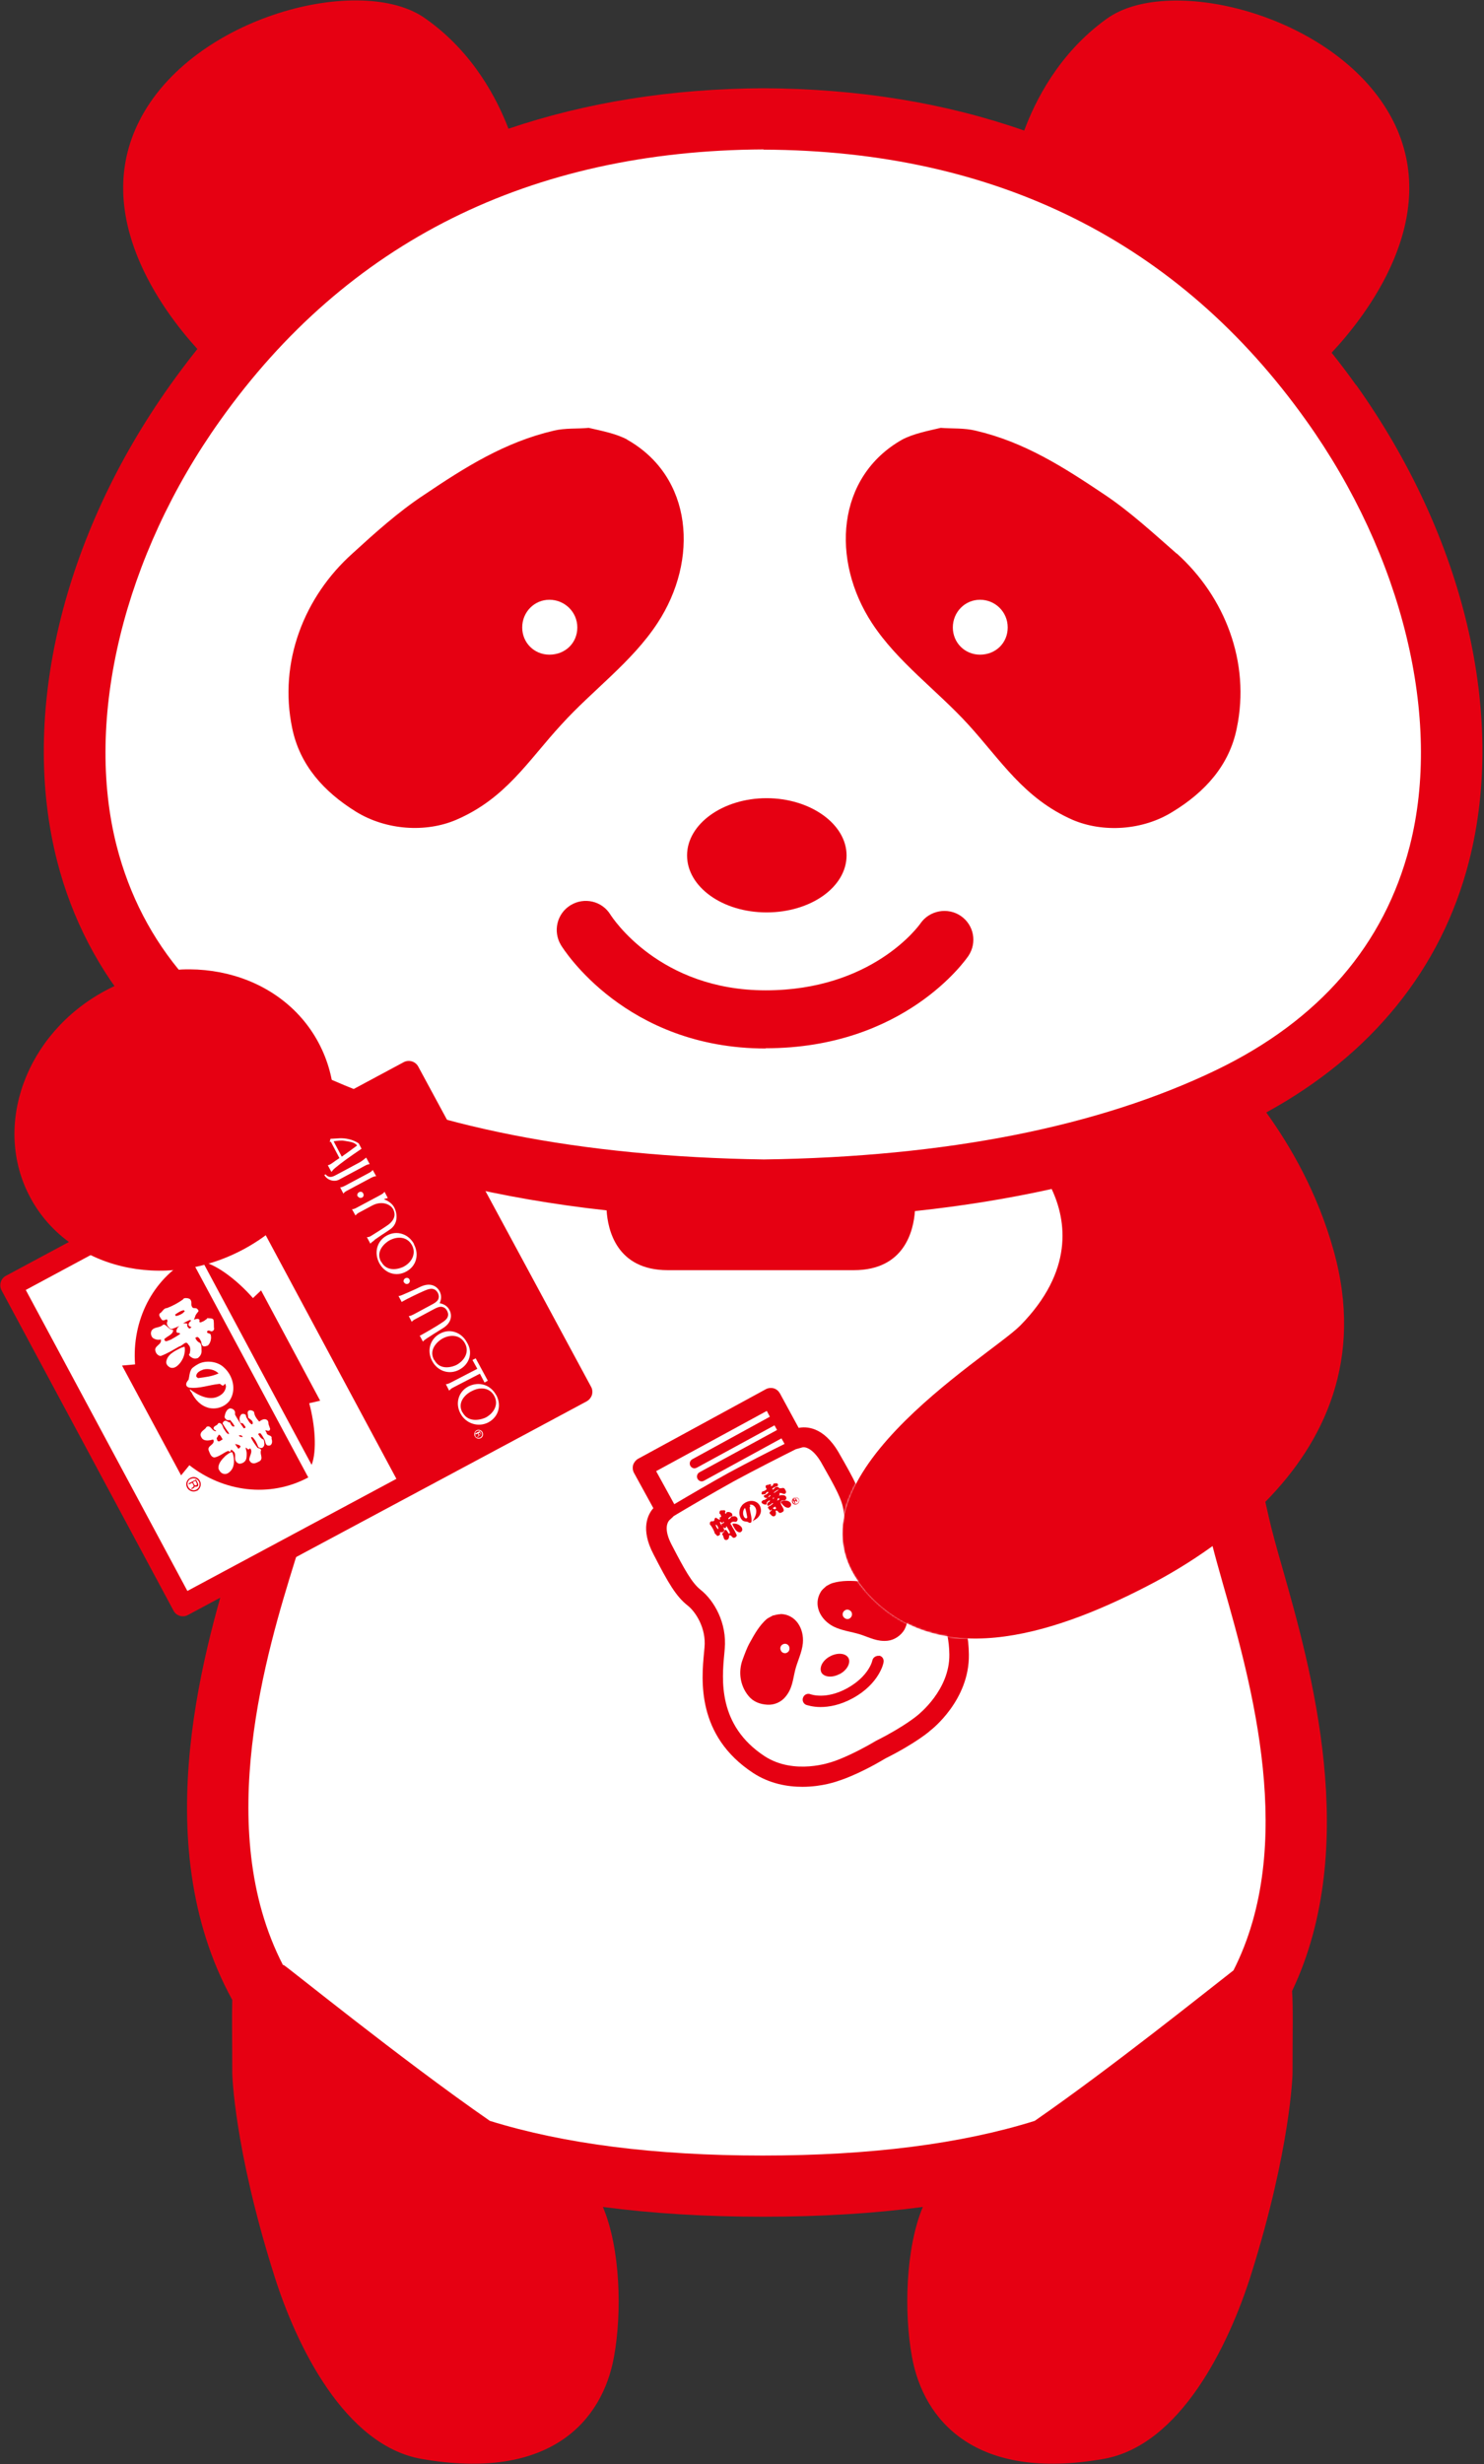<svg width="870" height="1444" viewBox="0 0 870 1444" fill="none" xmlns="http://www.w3.org/2000/svg">
<rect x="0" y="0" width="870" height="1444" fill="#333333" stroke="none"/>
<path d="M794.971 225.635C790.336 219.093 785.566 212.822 780.658 206.688C800.697 185.288 845.68 128.037 816.782 70.923C785.702 9.31 685.783 -15.907 648.705 11.082C620.624 31.256 606.72 59.473 600.449 76.512C554.102 60.291 503.12 51.976 447.64 51.703C393.523 51.976 343.631 60.018 298.102 75.421C291.559 58.382 277.655 30.848 249.71 11.082C212.632 -16.043 112.713 9.174 81.633 70.923C53.689 126.129 94.856 181.607 115.712 204.507C110.26 211.323 104.943 218.411 99.763 225.635C36.376 314.646 11.567 418.924 33.514 504.664C50.826 572.274 96.628 625.708 166.013 659.104C185.915 668.645 207.452 677.097 230.353 684.185C198.728 733.393 168.466 799.231 143.657 887.833C142.43 892.468 140.658 898.056 138.613 904.463C120.619 962.531 84.905 1078.67 136.159 1171.9C135.887 1181.58 136.159 1195.21 136.159 1214.98C136.159 1214.98 137.113 1258.6 160.696 1333.16C173.782 1374.87 202.272 1432.94 246.984 1440.85C322.23 1454.07 353.174 1418.9 359.989 1380.87C364.624 1355.38 363.806 1317.62 353.446 1293.22C382.345 1297.04 413.561 1298.95 447.367 1298.95C481.173 1298.95 512.39 1297.04 541.016 1293.22C530.792 1317.62 529.974 1355.38 534.609 1380.87C541.425 1418.9 572.369 1454.07 647.069 1440.85C691.781 1432.94 720.134 1374.87 733.357 1333.16C756.803 1258.73 757.757 1214.98 757.757 1214.98C757.757 1191.4 758.166 1176.27 757.484 1166.72C797.97 1081.53 768.526 977.525 751.759 918.639C748.351 906.78 745.489 896.421 743.853 889.06C743.171 885.925 742.49 883.062 741.808 880.063C776.023 845.304 799.878 796.777 781.748 732.439C772.343 698.906 756.667 671.781 742.354 651.879C803.968 618.21 845.135 567.639 861.221 504.664C883.167 418.924 858.494 314.646 795.108 225.635" fill="#E60012"/>
<path d="M507.347 931.998C452.957 869.431 579.73 795.278 598.132 776.74C629.621 744.707 625.259 715.264 616.535 696.725C591.317 702.314 564.462 706.676 536.381 709.675C535.564 720.989 530.384 744.298 500.531 744.298H391.479C361.353 744.298 356.309 720.443 355.628 709.266C324.411 705.858 294.967 700.678 267.432 694.135C235.261 740.89 203.772 806.047 178.145 897.375C176.782 902.282 175.01 908.143 172.829 914.822C156.607 967.166 124.573 1071.44 165.877 1151.46C166.013 1151.46 166.149 1151.46 166.286 1151.46C167.103 1151.46 235.397 1206.94 287.197 1242.79C330.682 1256.28 383.981 1263.1 447.095 1263.1C510.209 1263.1 563.509 1256.28 606.584 1242.79C651.296 1211.84 708.003 1166.32 723.134 1154.59C760.348 1081.39 733.766 986.931 716.999 928.317C714.682 920.002 712.501 912.505 710.865 905.962C697.643 915.504 684.284 923.41 672.015 929.68C615.036 959.123 548.105 979.161 507.21 931.998" fill="white"/>
<path d="M447.641 87.553C310.78 88.234 203.5 141.668 129.072 246.355C72.501 325.688 49.327 421.242 68.412 495.803C83.27 553.599 121.438 597.764 181.826 626.934C250.802 660.194 340.224 677.778 447.777 679.414C554.921 677.915 644.207 660.194 713.183 626.934C773.57 597.764 811.602 553.599 826.461 495.803C845.545 421.242 822.372 325.688 765.801 246.491C691.236 141.804 584.229 88.234 447.641 87.689" fill="white"/>
<path d="M496.305 501.256C496.305 519.794 475.312 534.652 449.412 534.652C423.512 534.652 402.792 519.658 402.792 501.256C402.792 482.854 423.785 467.723 449.412 467.723C475.039 467.723 496.305 482.854 496.305 501.256Z" fill="#E60012"/>
<path d="M448.867 614.394C366.942 614.394 330.409 556.325 328.909 553.872C324.002 545.829 326.456 535.333 334.498 530.426C342.541 525.519 352.901 527.973 357.809 535.879C359.035 537.787 386.571 580.316 448.867 580.316C511.163 580.316 538.563 542.694 539.653 541.058C544.969 533.425 555.602 531.517 563.235 536.697C571.005 542.013 572.914 552.372 567.734 560.142C566.235 562.323 530.247 614.257 448.867 614.257" fill="#E60012"/>
<path d="M367.624 257.532C361.217 254.124 352.902 252.489 345.132 250.717C338.18 251.398 331.5 250.717 324.685 252.352C296.058 259.032 272.885 273.617 248.621 289.974C233.49 299.925 219.313 312.738 206.636 324.324C178.419 349.542 163.151 387.982 171.33 426.83C175.828 448.504 190.005 464.043 208.681 475.629C226.402 486.534 249.575 488.034 267.432 480.4C296.604 467.86 309.554 445.777 329.047 424.649C347.449 404.339 370.487 387.982 385.482 365.081C409.746 328.141 406.338 279.342 367.488 257.532M322.095 383.62C313.234 383.62 306.146 376.668 306.146 367.671C306.146 358.675 313.234 351.45 322.095 351.45C330.955 351.45 338.453 358.538 338.453 367.671C338.453 376.804 331.364 383.62 322.095 383.62Z" fill="#E60012"/>
<path d="M689.736 324.324C676.65 312.874 662.609 299.925 647.751 289.974C623.351 273.617 600.586 259.032 571.96 252.352C565.144 250.717 558.737 251.262 551.512 250.717C543.879 252.489 535.564 254.124 529.02 257.532C490.307 279.342 487.035 328.141 511.163 365.081C526.158 387.982 549.195 404.339 567.734 424.649C586.954 445.777 600.313 467.86 628.803 480.4C646.66 488.034 669.971 486.671 687.555 475.629C706.367 464.179 720.68 448.504 725.042 426.83C733.221 387.982 717.953 349.542 689.872 324.324M574.55 383.62C565.689 383.62 558.601 376.668 558.601 367.671C558.601 358.675 565.689 351.45 574.55 351.45C583.41 351.45 590.771 358.538 590.771 367.671C590.771 376.804 583.683 383.62 574.55 383.62Z" fill="#E60012"/>
<path d="M346.495 812.59L306.554 738.573L260.616 653.515L245.212 625.026C243.577 621.891 239.624 620.8 236.625 622.436L178.691 653.515L3.525 747.569C0.39 749.205 -0.7 753.022 0.935 756.157L101.673 943.72C102.763 945.901 104.944 947.128 107.261 947.128C108.216 947.128 109.306 946.856 110.26 946.31L306.554 841.215L343.905 821.177C345.404 820.359 346.495 818.996 347.04 817.36C347.449 815.725 347.313 813.953 346.495 812.59Z" fill="#E60012"/>
<path d="M105.761 789.962C102.081 791.87 97.992 793.778 97.446 798.14C97.446 799.504 98.4 800.594 99.627 801.276C100.991 801.821 102.217 801.548 103.444 800.73C106.852 798.277 109.033 793.233 108.215 789.144C107.397 789.417 106.579 789.553 105.761 789.962Z" fill="white"/>
<path d="M111.759 866.568C109.987 867.523 109.442 869.567 110.396 871.339C111.35 873.111 113.532 873.793 115.167 872.839C116.939 871.885 117.485 869.704 116.531 868.068C115.576 866.432 113.532 865.751 111.759 866.705M115.44 871.067C115.44 871.067 114.895 871.339 114.758 871.203C114.486 871.203 114.35 871.203 114.077 870.93C114.077 871.203 114.077 871.339 114.077 871.476C114.077 871.612 113.804 871.748 113.668 871.885L113.123 872.157C113.123 872.157 112.85 872.294 112.714 872.43C112.577 872.43 112.577 872.702 112.577 872.839L112.168 872.157C112.168 872.157 112.305 872.157 112.441 871.885L113.123 871.476C113.123 871.476 113.532 871.067 113.532 870.794C113.532 870.794 113.531 870.521 113.395 870.249L112.714 868.886L110.805 869.84L110.533 869.295L114.895 866.977L115.985 869.022C115.985 869.022 116.258 869.704 116.258 869.976C116.258 870.521 116.122 870.93 115.576 871.067" fill="white"/>
<path d="M134.66 820.632C138.75 814.498 136.569 806.047 131.389 801.412C127.845 797.868 121.574 797.05 117.212 798.822C115.712 799.504 114.622 800.185 113.395 801.139C111.078 802.639 111.214 805.91 110.533 808.5C109.851 809.318 109.033 810.272 109.169 811.499C109.306 812.453 110.26 812.998 111.078 813.135C116.939 813.816 122.665 811.499 128.39 810.954C129.344 810.681 129.617 811.772 130.571 811.908C131.253 811.908 131.525 811.226 131.934 810.817C132.343 811.226 132.343 811.908 132.48 812.453C132.207 815.043 130.571 816.951 128.39 818.042C122.801 821.177 115.849 817.497 111.35 814.089H111.214C111.214 814.089 111.623 815.452 112.168 815.725C114.349 820.223 117.621 823.767 122.392 824.994C127.027 826.084 132.07 824.312 134.797 820.495M116.122 807.546C116.122 807.546 115.168 807.001 115.031 806.455C115.031 804.274 117.349 803.184 119.257 802.502C122.12 801.821 125.936 802.502 128.117 804.82C124.164 806.592 120.211 807.001 116.122 807.546Z" fill="white"/>
<path d="M135.75 850.893C134.387 851.302 133.296 852.256 132.206 853.074C130.161 855.118 127.707 857.572 128.116 860.707C128.662 861.934 129.479 863.161 130.842 863.57C132.206 863.979 133.569 863.57 134.659 862.479C137.386 860.162 137.522 856.209 136.84 853.074C136.568 852.392 136.568 851.165 135.75 850.893Z" fill="white"/>
<path d="M114.623 867.659L113.123 868.477L113.804 869.84C113.804 869.84 114.214 870.385 114.35 870.385C114.486 870.385 114.759 870.385 115.032 870.385C115.304 870.249 115.441 869.976 115.441 869.704C115.441 869.567 115.44 869.431 115.304 869.158L114.623 867.795V867.659Z" fill="white"/>
<path d="M110.805 793.506C110.805 794.46 111.623 795.005 112.304 795.414C113.395 796.232 114.758 796.232 115.985 795.823C117.212 794.869 118.166 793.506 118.166 791.87C118.029 790.234 118.438 788.599 117.348 786.963C115.985 786.418 115.031 785.327 114.485 783.964L115.576 783.419C116.803 783.692 117.484 785.191 118.03 786.418C118.03 787.372 118.302 788.462 119.257 788.871C120.074 789.144 121.029 788.735 121.847 788.462C123.346 787.099 124.027 784.509 123.618 782.601C123.618 781.511 122.528 781.374 121.71 781.102C121.437 780.829 121.301 780.42 121.438 780.147C122.256 779.057 123.209 780.147 124.164 780.147C124.845 780.011 125.391 779.466 125.527 778.784C125.254 777.285 125.527 775.649 125.254 774.013C125.254 772.105 122.8 772.65 121.574 772.378C121.165 773.196 120.347 773.332 119.665 774.013C118.848 774.286 117.893 775.104 117.075 774.831C116.803 774.422 116.803 773.877 117.075 773.605C116.258 772.105 114.622 773.196 113.668 773.196C113.94 772.787 114.076 772.241 114.349 771.696C114.622 770.197 115.712 769.379 116.394 768.288C116.394 767.743 115.985 767.471 115.712 767.062C114.758 765.971 113.122 767.198 112.577 765.699C111.759 764.608 112.577 763.245 111.895 762.018C111.486 760.928 110.123 760.655 109.033 760.655C108.488 760.655 107.67 760.655 107.261 761.473C104.398 763.518 101.126 765.29 97.855 766.516C95.81 766.516 95.265 768.834 93.629 769.652C92.811 771.015 94.174 772.241 94.856 773.332C95.537 774.15 96.628 773.468 97.446 773.196C97.991 772.787 97.991 773.741 98.264 774.013C97.719 774.968 97.719 775.922 98.264 776.876C98.945 777.694 99.491 778.784 100.717 778.784C102.217 778.239 103.716 777.694 105.08 777.012C104.807 777.285 104.534 777.694 104.262 777.83C103.716 778.648 103.171 779.738 103.58 780.693C104.125 781.374 105.352 780.693 105.625 781.647C103.989 782.874 101.672 784.1 100.036 785.055C98.945 785.327 97.855 786.145 96.901 785.872C96.628 785.464 96.083 784.918 96.492 784.509C97.582 783.555 98.945 782.874 100.172 781.919C100.99 781.238 101.535 780.42 101.535 779.33C99.491 779.33 98.4 777.421 96.901 776.467C96.492 776.194 95.81 775.922 95.401 776.467C93.357 778.239 90.358 777.421 88.858 779.738C88.177 781.102 88.449 782.601 89.403 783.828C90.767 784.918 92.538 785.327 94.311 784.918C95.129 788.053 89.949 788.599 91.176 791.87C91.585 793.37 92.811 794.46 94.175 794.596C97.991 793.233 101.399 791.052 105.08 789.008C106.988 788.735 109.033 785.055 110.396 787.917C111.895 789.144 111.623 791.461 111.214 793.233M103.171 771.287L102.626 770.333C104.262 769.243 105.898 768.016 107.806 767.743C107.806 768.016 108.215 768.016 108.351 768.288C107.806 768.834 107.397 769.379 106.715 769.788C105.625 770.469 104.262 771.015 103.171 771.151M107.124 775.649C108.351 774.831 109.987 774.013 111.35 773.468L112.168 773.877C111.486 774.286 110.805 774.968 110.532 775.922C110.532 776.331 110.532 776.74 110.941 777.012C111.35 777.285 111.895 777.558 112.304 777.694C111.895 777.966 111.486 778.512 110.941 778.512C110.396 777.966 109.851 777.558 109.714 776.74C109.714 776.331 109.987 775.922 109.714 775.649C108.76 775.377 107.806 775.377 106.988 775.649" fill="white"/>
<path d="M137.659 690.046L15.111 755.884L109.851 932.27L232.398 866.568L137.659 690.046ZM115.44 873.52C113.395 874.611 110.805 873.793 109.714 871.748C108.624 869.704 109.305 867.114 111.486 866.023C113.531 864.933 116.121 865.614 117.211 867.795C118.302 869.84 117.484 872.43 115.44 873.657M111.077 858.526L106.17 864.524L88.858 832.354L71.546 800.185L79.18 799.504C77.271 774.15 89.13 749.477 111.759 737.346L146.247 801.548L180.734 865.75C157.97 877.882 130.979 874.202 110.941 858.526M182.779 858.526L150.745 798.958L118.847 739.39C127.708 741.299 139.84 750.977 148.291 760.655L153.062 756.157L170.375 788.462L187.687 820.768L181.28 822.267C184.688 834.808 185.915 850.211 182.643 858.526" fill="white"/>
<path d="M145.156 830.174C145.838 831.537 147.746 831.809 148.155 833.445C148.155 833.854 148.291 834.535 147.61 834.672C146.11 833.854 145.429 832.082 144.474 830.583C144.066 830.037 144.474 829.219 143.657 828.81C142.975 828.401 142.294 828.402 141.612 828.674C140.521 829.765 140.112 831.4 140.658 832.9C140.658 834.536 142.43 833.445 142.839 834.672C143.248 835.353 143.93 835.762 143.93 836.58C143.521 836.716 143.248 837.125 142.839 836.853C141.067 834.399 139.295 831.673 137.795 828.947V827.447C137.523 826.084 136.296 825.403 134.933 825.266C132.752 825.675 131.934 828.265 131.661 830.31C131.661 830.855 132.206 831.4 132.615 831.809C133.297 832.355 134.251 832.218 134.933 832.082C135.887 833.309 136.977 834.399 137.523 835.899C137.25 835.899 136.841 835.899 136.432 835.899C135.75 835.353 135.069 834.399 134.933 833.581C133.569 833.581 132.751 831.946 131.388 832.763C130.979 833.036 130.434 833.718 130.57 834.263C131.388 835.626 132.343 837.125 133.297 838.488C133.706 838.897 134.251 839.715 134.251 840.397C132.615 840.124 132.07 838.216 131.116 837.125C130.571 835.899 130.298 834.263 128.798 833.854C128.389 833.854 128.117 833.854 127.844 834.127C127.435 835.353 125.663 835.353 125.254 836.58C124.845 837.943 126.481 837.807 126.754 838.625C124.709 838.897 124.164 836.444 122.528 835.899C121.983 835.762 121.437 835.899 121.028 836.171C120.21 837.807 118.029 838.352 117.62 840.261C117.348 841.078 117.893 842.033 118.439 842.851C119.529 844.214 121.574 844.214 123.073 843.941C123.755 843.941 124.436 843.396 125.118 843.668C126.208 846.803 121.165 846.94 122.391 850.075C123.073 851.711 123.755 854.028 125.799 854.028C128.662 853.483 130.98 851.302 133.706 850.211C134.115 850.211 134.251 850.484 134.524 850.62C135.342 851.029 135.069 849.939 135.478 849.53C136.023 849.666 136.432 849.939 136.705 850.348C138.886 851.847 136.977 854.437 138.341 856.345C138.749 857.027 139.431 857.436 140.249 857.708C141.339 857.708 142.566 857.299 143.384 856.482C144.747 855.255 144.611 853.074 144.611 851.438C144.611 850.348 144.066 849.393 144.066 848.303C144.611 848.303 144.747 848.848 145.156 849.121C145.838 849.666 146.247 848.848 146.656 848.712C148.428 850.62 146.111 853.21 146.111 855.391C146.247 856.073 146.792 856.618 147.201 857.027C148.973 858.117 150.609 857.027 152.245 856.209C154.562 854.573 152.108 851.983 153.062 849.802C152.926 848.712 151.699 848.712 151.018 848.439C149.655 846.667 148.291 844.759 147.201 842.578V842.305C147.201 842.305 147.746 841.896 148.019 842.169C149.655 843.668 150.609 845.713 151.427 847.894C152.108 848.439 153.062 848.712 153.88 848.303C155.516 847.212 154.971 845.168 154.562 843.532C152.926 843.123 152.108 841.487 151.29 840.261C151.699 839.988 152.108 839.988 152.517 839.715C153.608 840.806 154.289 842.305 155.107 843.668C155.652 844.759 155.516 846.94 157.288 847.076C157.833 847.076 158.379 847.076 158.788 846.667C159.742 845.713 159.606 844.214 159.197 842.987C159.742 840.806 156.743 841.487 156.334 839.852C156.334 839.17 155.516 838.761 155.652 838.08C156.334 838.08 157.424 838.897 158.106 838.08C158.242 837.807 158.379 837.534 158.379 837.262L157.425 834.536C157.425 833.581 157.288 832.491 156.334 831.946C154.835 831.128 153.199 832.082 151.972 833.036C150.609 831.537 149.109 829.628 148.973 827.447C148.428 826.629 147.337 826.357 146.52 826.357C144.202 826.902 145.701 829.083 145.429 830.583M127.571 844.35C127.571 844.35 127.026 843.259 127.026 842.714C127.435 842.033 127.981 841.351 128.253 840.669C129.48 840.942 129.753 842.441 130.57 843.396C129.616 843.805 128.662 845.168 127.571 844.35ZM139.84 848.984C139.022 848.03 138.34 847.076 137.795 846.122C139.022 846.531 140.521 846.531 141.067 847.621C140.794 848.167 140.249 848.576 139.84 848.984ZM140.249 841.487C140.249 841.487 140.113 841.215 139.976 841.078C140.93 840.942 142.021 841.078 142.294 842.033C141.749 842.033 140.658 842.033 140.249 841.487Z" fill="white"/>
<path d="M194.502 686.502C195.183 685.548 195.592 685.139 196.41 684.457C200.5 681.05 204.725 678.051 211.95 673.144L210.314 670.008C206.634 667.555 202.408 666.873 199 667.01C195.728 667.146 193.411 667.691 189.458 666.737C188.231 666.464 187.277 665.51 186.868 665.101L183.869 666.737C184.551 667.964 185.914 668.918 188.504 669.327C190.003 669.599 191.912 669.327 193.956 669.054L199 678.596C197.364 679.686 195.865 680.777 194.502 681.731C193.684 682.276 193.275 682.549 192.184 682.822L194.229 686.638L194.502 686.502ZM195.456 668.782C197.773 668.509 200.09 668.1 201.999 668.509C204.998 669.054 207.724 669.191 209.36 671.235C206.77 673.144 203.498 675.597 200.363 677.778L195.592 668.782H195.456Z" fill="white"/>
<path d="M190.822 688.138L190.141 688.547C191.776 691.546 195.866 692.772 198.729 691.273L213.723 683.231C215.086 682.413 215.904 682.276 216.722 682.14L214.678 678.323C214.678 678.323 212.088 680.504 210.724 681.186L197.229 688.41C194.503 689.91 192.867 690.319 190.822 688.138Z" fill="white"/>
<path d="M199.409 695.771C200.091 695.771 200.909 695.499 202.272 694.817L216.04 687.456C217.403 686.775 218.085 686.229 218.494 685.548L220.538 689.228C219.72 689.228 218.902 689.501 217.539 690.182L203.771 697.543C202.408 698.225 201.727 698.77 201.318 699.452L199.409 695.771Z" fill="white"/>
<path d="M209.771 700.951C210.316 701.905 211.27 702.178 212.224 701.769C213.178 701.36 213.451 700.133 212.906 699.315C212.497 698.361 211.407 698.088 210.452 698.634C209.498 699.179 209.225 700.269 209.634 701.087" fill="white"/>
<path d="M219.584 726.714C218.221 727.668 217.539 728.213 217.13 728.758L215.086 724.942C215.767 724.942 216.449 724.942 217.676 724.124C219.72 722.897 225.718 719.08 227.763 717.581C229.535 716.218 232.807 713.083 230.489 708.584C228.99 705.722 223.946 703.405 218.221 706.403L210.86 710.356C209.497 711.038 208.951 711.583 208.406 712.265L206.361 708.584C207.179 708.584 207.997 708.312 209.224 707.63L222.992 700.269C224.355 699.588 225.036 698.906 225.445 698.361L227.354 702.041C227.354 702.041 225.991 702.314 225.036 702.723C227.49 703.677 229.944 705.177 231.171 707.63C232.534 710.084 234.17 716.763 228.444 720.58C225.309 722.624 221.22 725.351 219.311 726.714" fill="white"/>
<path d="M242.759 729.031C239.623 723.17 232.807 720.716 226.81 723.987C220.948 727.123 219.176 734.074 222.311 740.072C225.447 746.07 232.262 748.387 238.124 745.116C244.122 741.98 245.894 735.029 242.622 729.031M223.402 739.391C219.721 732.711 226.537 727.804 228.309 726.85C233.353 724.124 238.942 724.805 241.532 729.712C244.122 734.483 241.532 739.663 236.624 742.253C234.852 743.207 227.082 746.07 223.538 739.391" fill="white"/>
<path d="M236.897 751.386C237.306 752.34 238.397 752.613 239.351 752.204C240.169 751.658 240.578 750.568 240.033 749.75C239.624 748.796 238.397 748.523 237.579 749.069C236.625 749.614 236.352 750.704 236.761 751.522" fill="white"/>
<path d="M239.895 771.151C240.577 771.151 241.395 770.742 242.758 770.061L251.891 765.153C255.026 763.518 256.935 762.427 257.208 760.383C257.344 759.565 257.208 758.883 256.799 757.793C254.481 753.431 250.392 755.748 248.62 756.43C246.302 757.384 238.396 761.2 236.351 762.427C236.079 762.563 235.806 762.7 235.534 762.972L233.625 759.428C234.307 759.428 235.124 759.156 236.624 758.474C238.805 757.52 243.304 755.612 246.575 753.976C252.846 751.113 256.39 754.112 257.753 756.702C258.98 759.156 258.707 761.609 257.753 763.654C259.934 764.063 262.251 765.153 263.478 767.607C264.841 770.061 265.386 774.831 259.525 778.376C256.39 780.284 252.164 783.01 250.255 784.237C248.892 785.191 248.347 785.6 247.938 786.145L246.03 782.601C246.03 782.601 246.575 782.601 246.848 782.329C248.892 781.238 256.663 776.74 258.571 775.377C260.207 774.286 264.432 772.105 261.979 767.88C261.434 766.925 260.752 766.38 260.07 766.108C258.162 765.153 256.254 766.108 252.982 767.88L243.849 772.787C242.485 773.468 241.804 774.014 241.395 774.559L239.623 771.151H239.895Z" fill="white"/>
<path d="M273.702 786.554C270.567 780.693 263.751 778.239 257.89 781.511C252.028 784.646 250.12 791.598 253.391 797.595C256.527 803.457 263.343 805.774 269.204 802.639C275.202 799.504 277.519 792.552 273.702 786.554ZM254.482 796.914C250.801 790.235 257.617 785.327 259.389 784.373C264.433 781.647 270.022 782.329 272.612 787.236C275.202 792.007 272.612 797.05 267.704 799.776C265.932 800.731 258.162 803.593 254.618 796.914" fill="white"/>
<path d="M261.433 811.09C262.251 811.09 262.932 810.817 264.295 810.136L279.835 802.093L276.972 796.914L278.881 795.959L285.969 809.045L284.061 810.136L281.335 804.956L265.795 812.998C264.432 813.68 263.886 814.225 263.341 814.907L261.433 811.226V811.09Z" fill="white"/>
<path d="M290.878 817.497C287.742 811.635 281.063 809.182 274.52 812.453C268.658 815.588 266.75 822.54 270.021 828.402C273.157 834.263 280.517 836.58 286.379 833.445C292.377 830.174 294.149 823.358 290.878 817.36M271.112 827.72C267.431 821.041 274.247 816.134 276.564 815.179C281.608 812.453 287.197 813.135 289.787 818.042C292.377 822.813 289.787 827.856 284.88 830.583C283.108 831.537 274.792 834.399 271.248 827.72" fill="white"/>
<path d="M281.335 839.306L281.744 840.261C281.744 840.261 281.744 840.533 281.881 840.533C281.881 840.669 281.881 840.806 281.608 840.942C281.608 840.942 281.335 840.942 281.199 840.942C281.199 840.942 281.063 840.806 280.927 840.669L280.518 839.852L281.472 839.306H281.335ZM279.018 840.533L280.109 839.988L280.518 840.806V841.078C280.518 841.215 280.518 841.351 280.245 841.487L279.836 841.76H279.7L279.972 842.169C279.972 842.169 279.972 842.032 279.972 841.896C279.972 841.896 280.109 841.896 280.245 841.76H280.518L280.79 841.351C280.79 841.351 280.79 841.215 280.79 841.078C280.79 841.078 281.063 841.215 281.199 841.078C281.199 841.078 281.472 841.078 281.608 841.078C281.881 840.942 282.017 840.669 282.017 840.397C282.017 840.261 282.017 839.988 281.881 839.852L281.199 838.625L278.609 839.988V840.397L279.018 840.533Z" fill="white"/>
<path d="M282.836 839.17C282.154 837.943 280.654 837.534 279.428 838.08C278.201 838.761 277.655 840.397 278.337 841.624C279.018 842.851 280.518 843.396 281.881 842.714C283.108 842.033 283.517 840.533 282.836 839.17ZM278.746 841.351C278.201 840.261 278.473 839.034 279.564 838.489C280.518 837.943 281.881 838.352 282.427 839.443C282.972 840.533 282.563 841.76 281.609 842.305C280.518 842.851 279.155 842.442 278.61 841.487" fill="white"/>
<path d="M142.839 732.03C96.083 757.111 40.057 743.48 17.702 701.632C-4.654 659.921 14.976 605.67 61.595 580.589C108.215 555.507 164.377 569.138 186.733 610.986C209.088 652.833 189.459 706.949 142.839 732.03Z" fill="#E60012"/>
<mask id="mask0_285_2156" style="mask-type:luminance" maskUnits="userSpaceOnUse" x="145" y="694" width="597" height="569">
<path d="M178.145 897.375C176.782 902.282 175.01 908.143 172.829 914.822C156.607 967.302 124.573 1071.44 165.877 1151.32C166.013 1151.32 166.149 1151.32 166.286 1151.32C167.103 1151.32 235.397 1206.8 287.197 1242.65C330.682 1256.14 383.981 1262.96 447.095 1262.96C510.209 1262.96 563.509 1256.14 606.584 1242.65C651.296 1211.71 708.003 1166.18 723.134 1154.46C760.348 1081.12 733.766 986.794 716.999 928.181C714.682 919.866 712.501 912.505 710.865 905.826C697.643 915.368 684.284 923.274 672.015 929.68C615.036 959.123 548.105 979.161 507.21 931.998C452.82 869.431 579.594 795.278 597.996 776.74C629.485 744.707 624.987 715.264 616.399 696.725C591.181 702.314 564.463 706.676 536.245 709.675C535.428 720.852 530.247 744.298 500.394 744.298H391.342C361.217 744.298 356.173 720.443 355.491 709.402C324.275 705.994 294.831 700.815 267.295 694.135C235.125 740.89 203.636 806.047 178.009 897.375" fill="white"/>
</mask>
<g mask="url(#mask0_285_2156)">
<path d="M524.249 907.053L521.522 905.69C511.299 900.51 506.8 890.014 506.255 884.289C505.437 875.565 500.939 867.25 491.533 850.893C482.536 835.626 472.312 835.899 468.223 836.716L457.181 816.406C456.364 815.043 455.273 814.089 453.638 813.544C452.138 813.135 450.502 813.271 449.139 813.953L374.029 854.846C372.666 855.664 371.712 856.891 371.167 858.39C370.758 859.889 370.894 861.525 371.575 862.888L383.026 883.744C379.754 887.424 375.392 896.012 383.026 910.597C391.75 927.636 396.385 935.542 403.201 940.858C407.699 944.402 414.106 953.944 413.015 965.394L412.743 968.393C411.244 984.205 408.108 1017.06 441.642 1039C451.32 1045.27 461.68 1047.04 470.404 1047.04C482.127 1047.04 490.851 1043.77 491.26 1043.64C491.669 1043.5 502.438 1040.36 519.069 1030.41C536.79 1021.55 545.241 1014.33 545.241 1014.19C546.196 1013.51 568.415 996.2 568.006 969.483C567.597 929.408 538.153 914.414 523.976 907.189" fill="#E60012"/>
<path d="M460.044 846.258L458.136 842.851L412.743 867.659C412.743 867.659 411.925 868.068 411.38 868.068C410.426 868.068 409.471 867.523 408.926 866.569C408.245 865.205 408.653 863.57 410.017 862.752L455.546 837.943L454.047 835.217L408.517 860.026C408.517 860.026 407.563 860.434 407.154 860.434C406.2 860.434 405.246 859.889 404.7 858.935C404.019 857.572 404.428 855.936 405.791 855.118L451.32 830.174L449.548 826.766L384.662 862.07L395.295 881.426C404.019 876.247 417.105 868.613 427.465 862.888C438.37 857.027 451.048 850.484 459.908 846.122" fill="white"/>
<path d="M394.749 888.515C394.749 888.515 394.749 888.787 394.613 888.787L392.977 890.287C390.796 892.059 389.296 896.557 393.658 905.008C401.428 920.002 405.654 927.499 410.562 931.452C418.741 937.859 426.238 951.081 424.875 966.212L424.602 969.347C423.239 983.932 420.649 1010.92 448.184 1029.05C465.769 1040.5 487.58 1032.46 487.716 1032.46C488.261 1032.32 497.94 1029.32 513.616 1020.05C530.246 1011.74 538.017 1005.06 538.017 1005.06C538.426 1004.65 556.828 990.339 556.555 969.483C556.146 936.496 531.882 924.092 518.796 917.412L516.07 916.049C502.574 909.097 495.486 895.603 494.532 885.379C493.85 878.973 489.761 871.612 481.309 856.754C476.538 848.712 472.04 847.621 470.268 848.167L466.86 849.121C466.86 849.121 466.86 849.121 466.724 849.121C458.545 853.21 443.413 860.843 430.327 867.932C416.832 875.429 402.246 884.016 394.749 888.515Z" fill="white"/>
<path d="M492.35 980.933C496.712 978.616 498.893 974.254 497.394 971.528C495.758 968.665 490.987 968.256 486.625 970.574C482.263 972.891 480.082 977.117 481.581 980.115C483.217 982.842 487.988 983.25 492.214 980.933" fill="#E60012"/>
<path d="M515.524 970.301C513.752 970.028 511.843 971.119 511.435 972.891C511.435 973.3 509.254 982.296 496.713 989.248C484.308 996.064 475.584 992.929 475.175 992.792C473.402 992.111 471.494 992.929 470.812 994.701C470.131 996.473 470.949 998.381 472.721 999.063C472.994 999.063 476.129 1000.29 481.036 1000.29C485.943 1000.29 492.487 999.199 499.984 995.109C515.388 986.658 517.978 974.663 517.978 974.118C518.387 972.209 517.16 970.437 515.388 970.165" fill="#E60012"/>
<path d="M457.591 945.901C456.091 945.901 454.592 946.31 452.956 946.719C451.865 947.401 450.502 947.946 449.412 948.764C445.05 952.717 442.46 957.351 439.597 962.531C437.825 965.666 436.598 969.21 435.372 972.482C432.782 979.434 433.736 987.612 438.779 993.746C441.506 997.154 445.459 998.654 449.821 998.926C454.047 999.199 458.136 997.291 460.59 994.155C464.543 989.384 464.815 984.205 466.178 978.616C467.542 973.3 470.132 968.393 470.677 962.94C471.495 954.216 466.451 945.901 457.455 945.765M461.271 968.529C459.908 969.074 458.272 968.529 457.727 967.029C457.045 965.666 457.727 964.031 459.09 963.485C460.453 962.804 462.089 963.485 462.635 964.849C463.18 966.348 462.634 967.984 461.135 968.529" fill="#E60012"/>
<path d="M531.883 942.766C529.429 935.269 523.022 930.089 515.661 928.454C512.253 927.772 508.573 926.954 504.892 926.682C499.031 926.273 493.715 926 488.126 927.636C486.762 928.045 485.672 928.726 484.445 929.408C483.218 930.498 481.855 931.589 481.173 932.816C476.539 940.449 480.901 949.173 488.671 953.126C493.578 955.579 499.167 956.125 504.347 957.76C509.8 959.532 514.298 962.122 520.432 961.441C524.249 961.032 528.202 958.442 530.247 954.898C532.155 951.081 533.11 946.992 531.883 942.766ZM498.349 948.219C497.122 949.173 495.487 948.764 494.532 947.537C493.578 946.31 493.987 944.538 495.214 943.72C496.441 942.766 498.076 943.175 499.031 944.402C499.849 945.629 499.576 947.265 498.349 948.219Z" fill="#E60012"/>
<path d="M465.361 877.746C464.407 878.291 463.998 879.518 464.543 880.609C465.088 881.563 466.315 881.972 467.406 881.29C468.496 880.745 468.769 879.382 468.36 878.428C467.815 877.473 466.588 877.201 465.497 877.746M467.406 881.017C466.451 881.426 465.361 881.154 464.952 880.336C464.543 879.382 464.952 878.428 465.77 877.882C466.588 877.337 467.678 877.746 468.223 878.564C468.632 879.382 468.223 880.472 467.406 881.017Z" fill="#E60012"/>
<path d="M467.542 879.654C467.542 879.654 467.269 879.382 467.269 879.245C467.269 879.109 466.997 879.109 466.86 879.109C466.86 878.836 467.133 878.836 466.997 878.564C466.997 878.428 466.86 878.291 466.724 878.155C466.451 878.019 466.179 878.019 466.043 878.155L464.815 878.837L465.906 880.881L466.315 880.609L465.906 879.791L466.452 879.518H466.724C466.86 879.654 466.997 879.927 466.997 879.927C466.997 879.927 466.997 879.927 466.997 880.063L467.542 879.791C467.542 879.791 467.542 879.791 467.542 879.518M466.315 878.973L465.77 879.245L465.497 878.7L466.043 878.427C466.043 878.427 466.452 878.428 466.452 878.564C466.452 878.7 466.451 878.836 466.315 878.973Z" fill="#E60012"/>
<path d="M434.963 882.244C433.463 883.88 433.054 886.743 433.872 888.787C434.145 889.469 434.418 890.014 434.963 890.559C435.781 891.65 437.144 891.513 438.371 891.786C438.78 892.059 439.188 892.468 439.87 892.331C440.279 892.331 440.551 891.786 440.551 891.513C440.824 888.924 439.734 886.197 439.461 883.471C439.461 883.062 439.87 882.926 439.87 882.517C439.87 882.244 439.461 881.972 439.461 881.835C439.597 881.699 440.006 881.699 440.279 881.699C441.369 881.699 442.324 882.517 442.869 883.471C444.232 886.061 442.596 889.332 441.097 891.513C441.097 891.513 441.642 891.241 441.779 890.968C443.96 890.014 445.459 888.378 446.004 886.197C446.413 884.016 445.595 881.699 443.823 880.472C440.961 878.564 437.144 879.654 434.963 882.108M438.098 889.196C438.098 889.196 437.825 889.605 437.552 889.741C436.462 889.741 436.053 888.651 435.781 887.833C435.372 886.334 435.78 884.562 436.735 883.607C437.552 885.379 437.689 887.288 438.098 889.196Z" fill="#E60012"/>
<path d="M430.737 888.515C429.919 888.515 429.238 888.515 428.556 888.923C428.283 889.605 427.738 890.014 427.193 890.287L426.92 889.741C426.92 889.741 427.738 888.923 428.283 888.651C428.692 888.651 429.238 888.515 429.374 888.106C429.374 887.697 429.237 887.288 429.101 886.879C428.419 886.197 427.329 885.788 426.375 886.061C425.83 886.061 425.83 886.606 425.693 886.879C425.693 887.015 425.421 887.151 425.284 886.879C424.739 886.47 425.284 886.061 425.284 885.652C425.284 885.379 425.012 885.107 424.739 884.97C423.921 885.107 423.24 884.97 422.558 885.107C421.74 885.107 421.877 886.334 421.74 886.879C422.149 886.879 422.286 887.424 422.558 887.697C422.558 888.106 422.967 888.515 422.831 888.923C422.831 888.923 422.558 888.923 422.285 888.923C421.604 889.332 422.149 890.014 422.013 890.559C421.74 890.559 421.604 890.423 421.331 890.287C420.65 890.014 420.241 889.605 419.695 889.332C419.559 889.332 419.287 889.332 419.15 889.741C418.605 890.15 419.15 890.832 418.468 891.241C418.06 891.65 417.378 891.241 416.833 891.513C416.288 891.65 416.151 892.331 416.151 892.877C416.151 893.149 416.151 893.558 416.56 893.694C417.515 894.921 418.332 896.421 418.877 897.92C418.877 898.874 419.968 899.147 420.377 899.965C420.922 900.237 421.604 899.692 422.013 899.283C422.422 899.011 422.013 898.465 422.013 898.193C421.877 897.92 422.285 897.92 422.422 897.784C422.694 897.92 423.376 897.92 423.785 897.784C424.194 897.375 424.739 897.102 424.603 896.693C424.467 896.012 424.194 895.33 423.785 894.649C423.785 894.785 424.058 894.921 424.194 895.057C424.603 895.33 425.148 895.603 425.421 895.33C425.83 895.057 425.421 894.512 425.966 894.376C426.511 895.194 427.056 896.284 427.465 896.966C427.602 897.375 428.011 897.92 427.874 898.465C427.738 898.465 427.466 898.738 427.193 898.602C426.784 898.056 426.511 897.511 426.102 896.966C425.829 896.693 425.421 896.284 424.875 896.421C424.875 897.375 424.057 897.92 423.512 898.602C423.376 898.738 423.239 899.147 423.512 899.283C424.33 900.237 424.058 901.6 425.012 902.282C425.693 902.554 426.375 902.418 426.92 901.873C427.329 901.328 427.602 900.374 427.465 899.692C428.965 899.283 429.238 901.6 430.601 901.055C431.282 900.919 431.828 900.237 431.964 899.692C431.282 898.056 430.328 896.284 429.238 894.649C429.238 893.831 427.465 892.876 428.692 892.195C429.374 891.513 430.328 891.65 431.146 891.786C431.555 891.786 431.964 891.513 432.1 891.241C432.509 890.695 432.509 890.014 432.236 889.469C431.828 888.923 431.146 888.378 430.464 888.515M421.195 895.739L420.786 896.012C420.241 895.33 419.696 894.376 419.559 893.558C419.696 893.558 419.559 893.422 419.832 893.422C420.104 893.694 420.377 893.831 420.513 894.103C420.922 894.648 421.059 895.194 421.195 895.739ZM424.603 892.059C424.603 892.059 424.057 892.604 423.649 892.74C423.376 892.74 423.239 892.604 423.103 892.74C422.967 893.149 422.967 893.558 423.103 894.103C422.694 893.422 422.285 892.74 422.013 892.059L422.285 891.65C422.285 891.65 422.831 892.195 423.24 892.331C423.376 892.331 423.649 892.331 423.785 892.195C423.921 892.059 424.057 891.786 424.057 891.513C424.057 891.786 424.466 891.922 424.466 892.059" fill="#E60012"/>
<path d="M429.374 893.013C429.374 893.013 429.647 893.831 429.783 894.103C430.737 895.739 431.555 897.647 433.6 897.92C434.281 897.92 434.69 897.511 435.099 896.83C435.235 896.148 435.099 895.603 434.827 895.057C433.736 893.422 431.418 892.468 429.51 892.877" fill="#E60012"/>
<path d="M460.045 872.43C459.227 871.339 458 872.43 457.046 872.021C456.637 872.021 456.637 872.703 456.5 872.975C455.682 873.657 454.728 874.202 453.774 874.883C453.774 874.883 453.637 874.611 453.774 874.475C454.592 873.793 455.41 873.248 456.5 872.839C456.773 872.566 456.909 872.021 456.637 871.748C456.091 871.067 455.137 871.339 454.456 871.476C454.319 872.157 453.501 872.566 452.956 872.975C452.956 872.703 452.82 872.566 452.683 872.43C453.229 871.885 453.91 871.612 454.592 871.203C455.137 870.93 456.091 871.067 456.091 870.249C456.091 869.976 456.092 869.704 455.819 869.431C455.41 869.022 454.728 869.158 454.183 869.295C453.092 869.022 453.501 870.385 452.683 870.658C452.411 870.658 452.138 870.93 451.866 870.93C451.866 870.658 452.138 870.249 451.866 869.704C451.729 869.704 451.593 869.704 451.457 869.704L450.23 870.113C450.23 870.113 449.276 870.113 449.003 870.522C448.594 871.203 449.003 872.021 449.548 872.566C448.866 873.248 448.049 873.929 446.958 873.929C446.685 874.202 446.549 874.747 446.413 875.156C446.686 876.247 447.776 875.429 448.458 875.565C449.139 875.292 449.139 874.338 449.957 874.202C450.23 874.202 450.366 874.202 450.502 874.475C450.23 875.156 449.412 875.565 448.73 875.974C448.458 876.11 448.049 875.974 447.912 876.383C447.776 876.656 447.912 877.064 447.912 877.201C448.458 877.746 449.275 877.882 449.957 877.746C450.639 877.746 450.23 876.928 450.775 876.655C451.047 876.519 451.184 876.11 451.593 876.11C451.593 876.11 451.865 876.383 451.729 876.519C450.639 877.337 449.412 878.155 448.185 878.973H447.503C447.503 878.973 446.549 879.654 446.413 880.2C446.686 881.154 447.776 881.563 448.73 881.699C449.139 881.699 449.276 881.426 449.412 881.29C449.548 880.881 449.548 880.472 449.548 880.336C450.093 879.791 450.639 879.382 451.32 879.109C451.32 879.245 451.32 879.382 451.32 879.654C451.048 879.927 450.639 880.336 450.23 880.336C450.23 880.881 449.548 881.29 449.821 881.972C449.957 882.244 450.23 882.38 450.502 882.38C451.184 881.972 451.866 881.563 452.411 881.154C452.411 880.881 452.956 880.745 453.229 880.745C453.229 881.426 452.138 881.699 451.729 882.244C451.184 882.517 450.366 882.653 450.23 883.335C450.23 883.607 450.23 883.744 450.366 883.88C450.911 884.016 450.911 884.834 451.457 885.107C452.002 885.243 452.002 884.561 452.411 884.425C452.547 885.379 451.456 885.516 451.184 886.334C451.184 886.606 451.184 886.742 451.32 887.015C452.002 887.424 452.275 888.378 453.229 888.515C453.638 888.651 454.047 888.514 454.319 888.242C455.001 887.697 455.001 886.879 454.865 886.061C454.865 885.788 454.592 885.379 454.728 885.243C456.228 884.698 456.228 887.015 457.727 886.47C458.545 886.197 459.499 885.788 459.499 884.834C459.227 883.471 458.272 882.517 457.727 881.154C457.727 881.017 457.727 880.881 457.864 880.881C458 880.472 457.591 880.609 457.455 880.336C457.455 880.2 457.591 879.927 457.727 879.791C458.409 878.7 459.636 879.654 460.454 878.973C460.726 878.7 460.862 878.564 460.999 878.155C460.999 877.61 460.999 877.064 460.454 876.655C459.908 876.11 458.954 876.11 458.136 876.11C457.591 876.11 457.182 876.383 456.637 876.383C456.637 876.11 456.909 876.11 457.046 875.838C457.318 875.565 457.045 875.429 456.773 875.156C457.591 874.338 458.818 875.429 459.772 875.429C460.181 875.429 460.317 875.156 460.59 875.02C461.135 874.202 460.59 873.384 460.181 872.702M454.728 884.153C454.728 884.153 454.319 884.425 454.047 884.425C453.774 884.289 453.365 884.016 453.092 883.88C453.229 883.335 454.047 883.198 454.456 882.789C454.592 883.198 455.274 883.744 454.865 884.153M453.501 878.427C453.501 878.427 453.501 878.427 453.229 878.427C453.093 877.882 453.229 877.473 453.638 877.337C453.638 877.61 453.638 878.155 453.501 878.291M455.682 879.382C455.682 879.382 455.819 878.019 456.364 877.882C456.636 877.882 456.773 878.291 457.046 878.427C456.637 878.836 456.091 879.109 455.682 879.382Z" fill="#E60012"/>
<path d="M458.817 879.518C458.817 879.518 457.863 879.654 457.727 880.063C457.999 880.745 458.408 881.154 458.817 881.699C459.772 882.653 460.862 883.744 462.498 883.471C463.043 883.198 463.588 882.79 463.724 882.244C463.997 881.563 463.724 880.881 463.316 880.472C462.225 879.245 460.453 879.109 458.953 879.518" fill="#E60012"/>
</g>
</svg>
